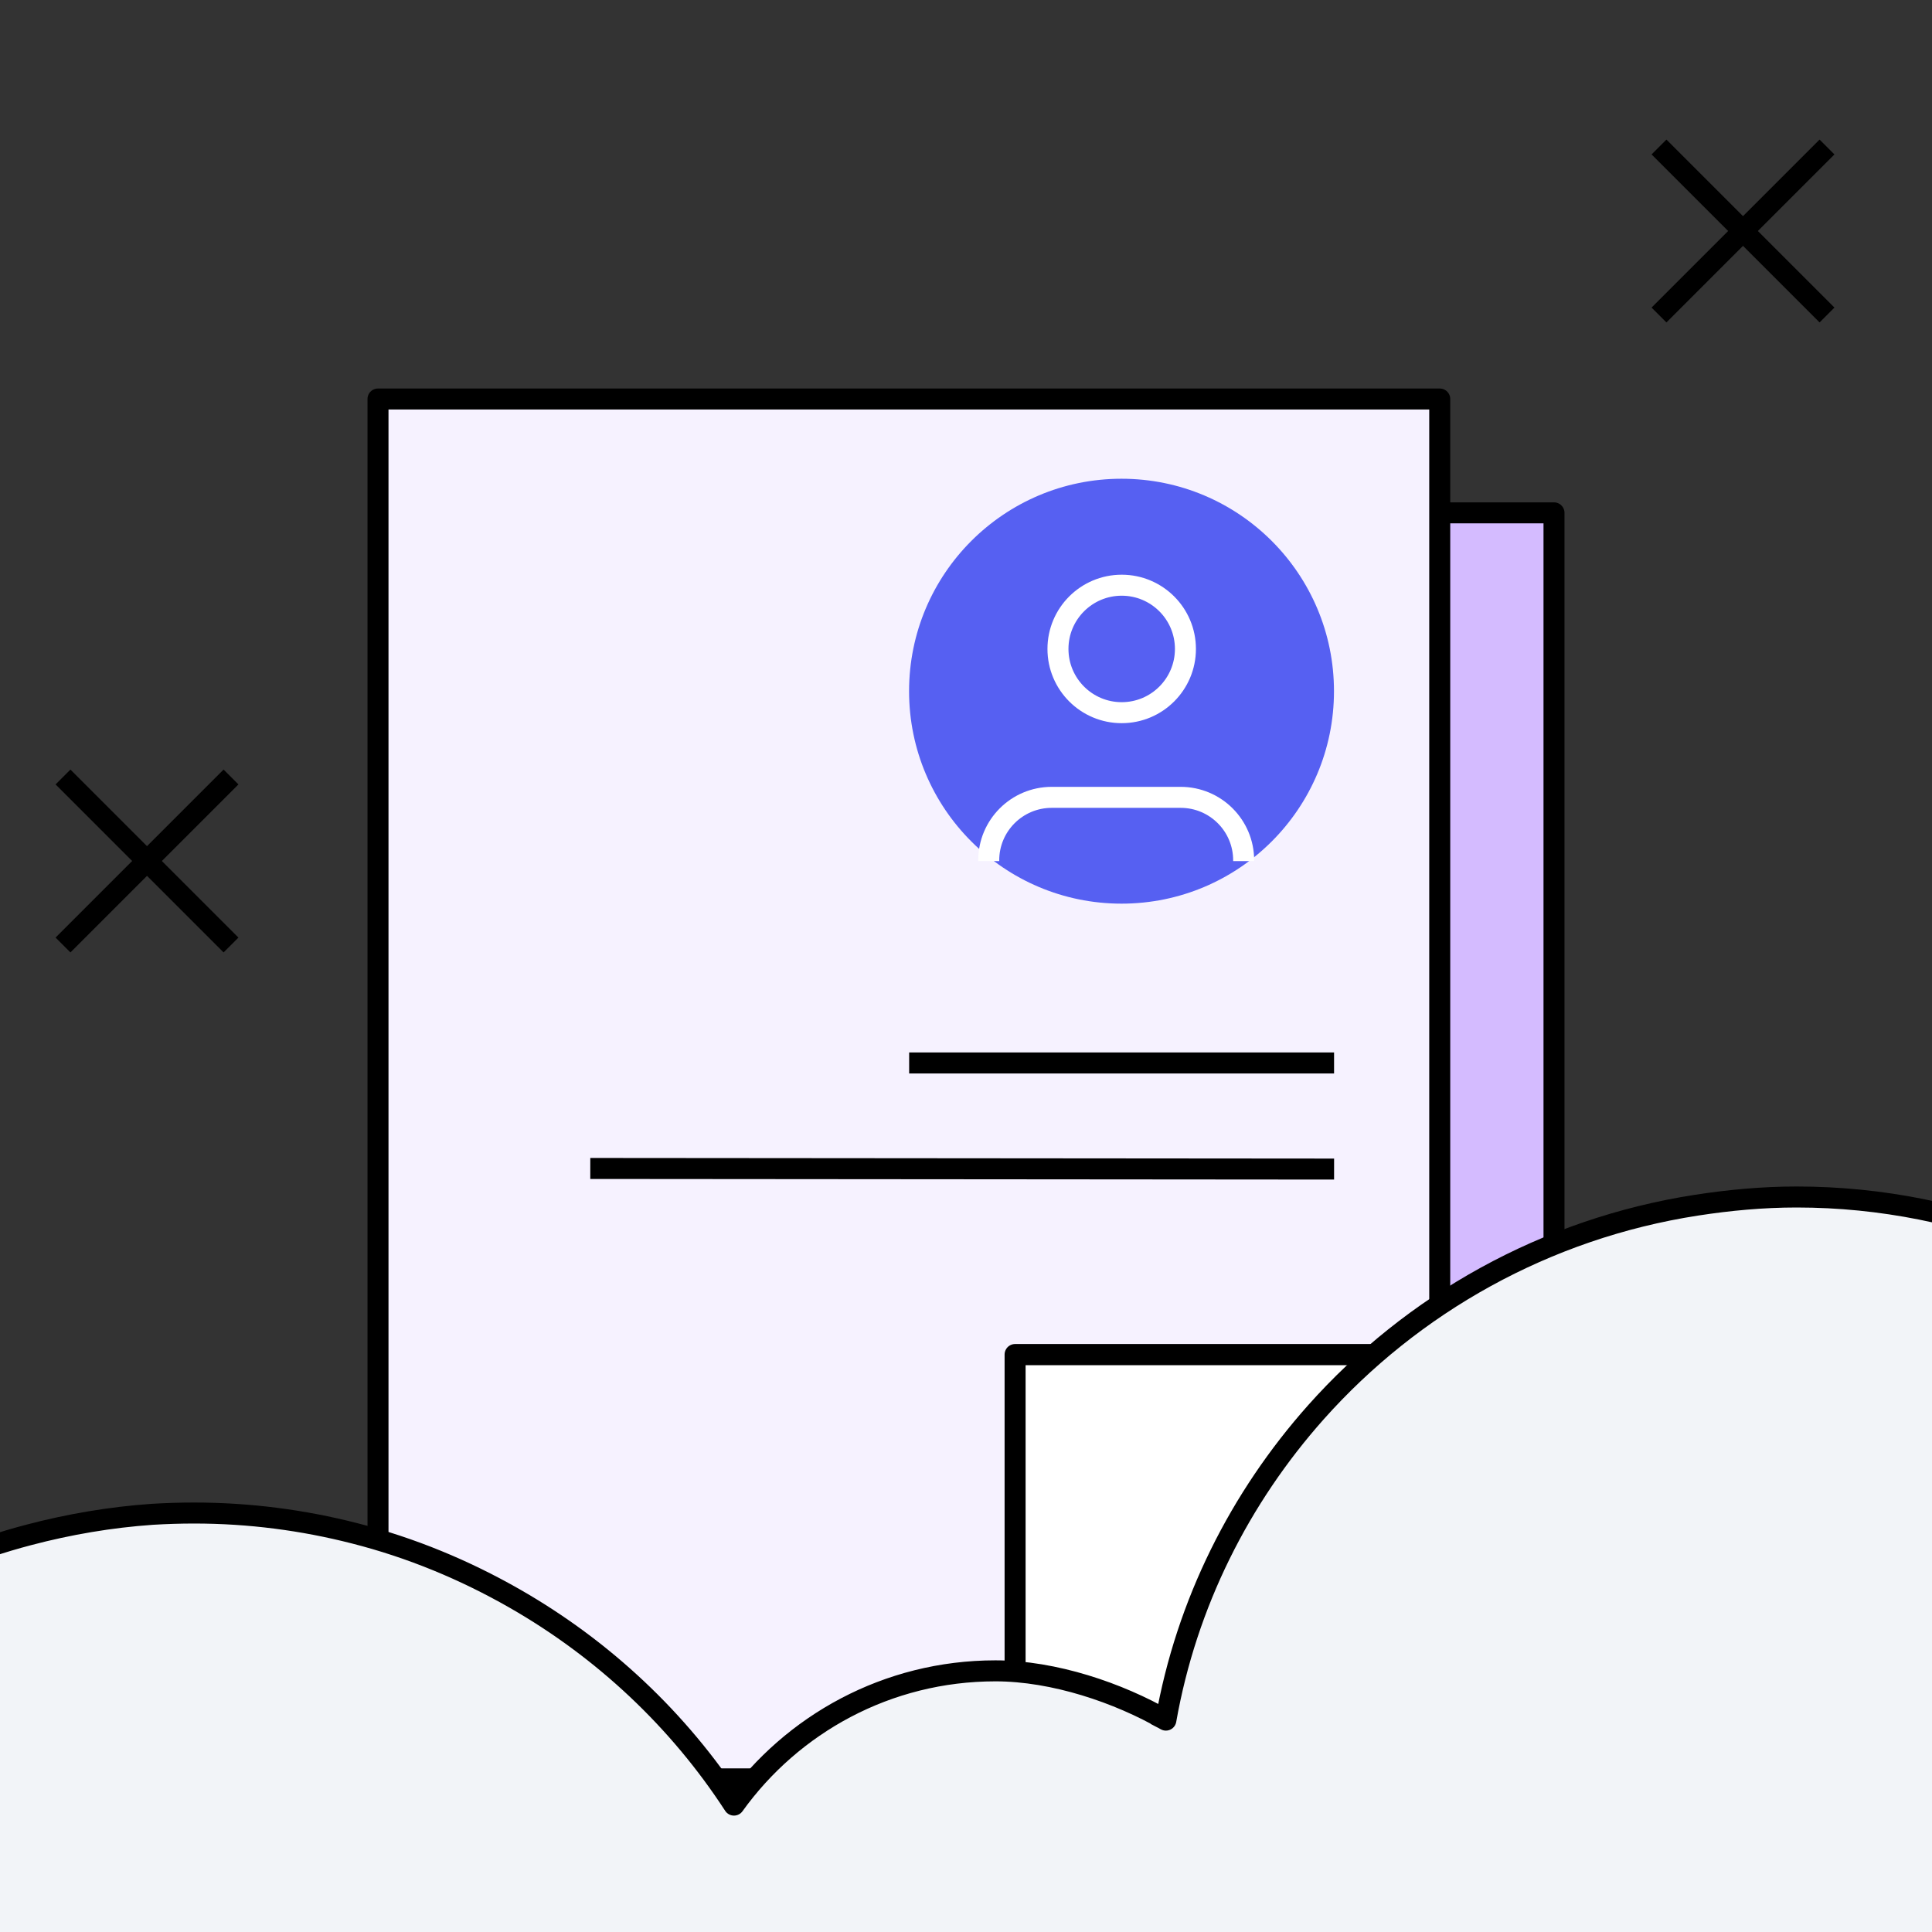 <svg width="92" height="92" viewBox="0 0 92 92" fill="none" xmlns="http://www.w3.org/2000/svg">
<rect x="0" y="0" width="92" height="92" fill="#333333" stroke="none"/>
<g clip-path="url(#clip0_26369_209648)">
<path d="M74 24.422H23.441V90.131H74V24.422Z" fill="#D4BBFF" stroke="black" stroke-linejoin="round"/>
<path d="M68.562 64.5V74.604C68.562 80.181 64.034 84.708 58.445 84.708H48.328V64.5H68.549H68.562Z" fill="white" stroke="black" stroke-linejoin="round"/>
<path d="M68.559 19V64.501H48.338V84.709H18V19H68.559Z" fill="#F6F2FF" stroke="black" stroke-linejoin="round"/>
<path d="M43.293 50.617H63.527" stroke="black" stroke-linejoin="round"/>
<path d="M28.109 55.641L63.528 55.67" stroke="black" stroke-linejoin="round"/>
<ellipse cx="53.406" cy="32.914" rx="10.117" ry="10.117" fill="#5660F2"/>
<ellipse cx="53.414" cy="30.902" rx="3.035" ry="3.035" stroke="white"/>
<path d="M59.222 41.004V40.969C59.222 39.312 57.879 37.969 56.222 37.969H50.082C48.425 37.969 47.082 39.312 47.082 40.969V41.004" stroke="white"/>
<path d="M24.505 76.118C28.732 78.535 32.321 81.909 34.951 85.957C37.717 82.104 42.248 79.564 47.401 79.564C50.163 79.564 53.197 80.589 55.441 81.866C55.467 81.88 55.493 81.895 55.518 81.91C56.5 76.342 59.046 71.315 62.663 67.25C67.257 62.094 73.595 58.503 80.785 57.39C82.343 57.15 83.929 57 85.555 57C89.612 57 93.467 57.813 97 59.233V94H-6V76.102C-3.663 74.771 -1.192 73.763 1.354 73.095C3.29 72.583 5.265 72.249 7.252 72.11C7.906 72.071 8.572 72.049 9.244 72.049C11.879 72.049 14.436 72.388 16.874 73.012C19.589 73.702 22.14 74.766 24.505 76.118Z" fill="#F2F4F8"/>
<path d="M55.518 81.91C53.267 80.613 50.195 79.564 47.401 79.564C42.248 79.564 37.717 82.104 34.951 85.957C32.321 81.909 28.732 78.535 24.505 76.118C22.14 74.766 19.589 73.702 16.874 73.012C14.436 72.388 11.879 72.049 9.244 72.049C8.572 72.049 7.906 72.071 7.252 72.11C5.265 72.249 3.29 72.583 1.354 73.095C-1.192 73.763 -3.663 74.771 -6 76.102V94H97V59.233C93.467 57.813 89.612 57 85.555 57C83.929 57 82.343 57.15 80.785 57.39C73.595 58.503 67.257 62.094 62.663 67.25C59.046 71.315 56.5 76.342 55.518 81.91ZM55.518 81.91C55.36 81.816 55.191 81.743 55.033 81.654" stroke="black" stroke-linejoin="round"/>
<path d="M79 7L87 15" stroke="black" stroke-linejoin="round"/>
<path d="M79 15L87 7" stroke="black" stroke-linejoin="round"/>
<path d="M3 37L11 45" stroke="black" stroke-linejoin="round"/>
<path d="M3 45L11 37" stroke="black" stroke-linejoin="round"/>
</g>
<defs>
<clipPath id="clip0_26369_209648">
<rect width="92" height="92" fill="white"/>
</clipPath>
</defs>
</svg>
